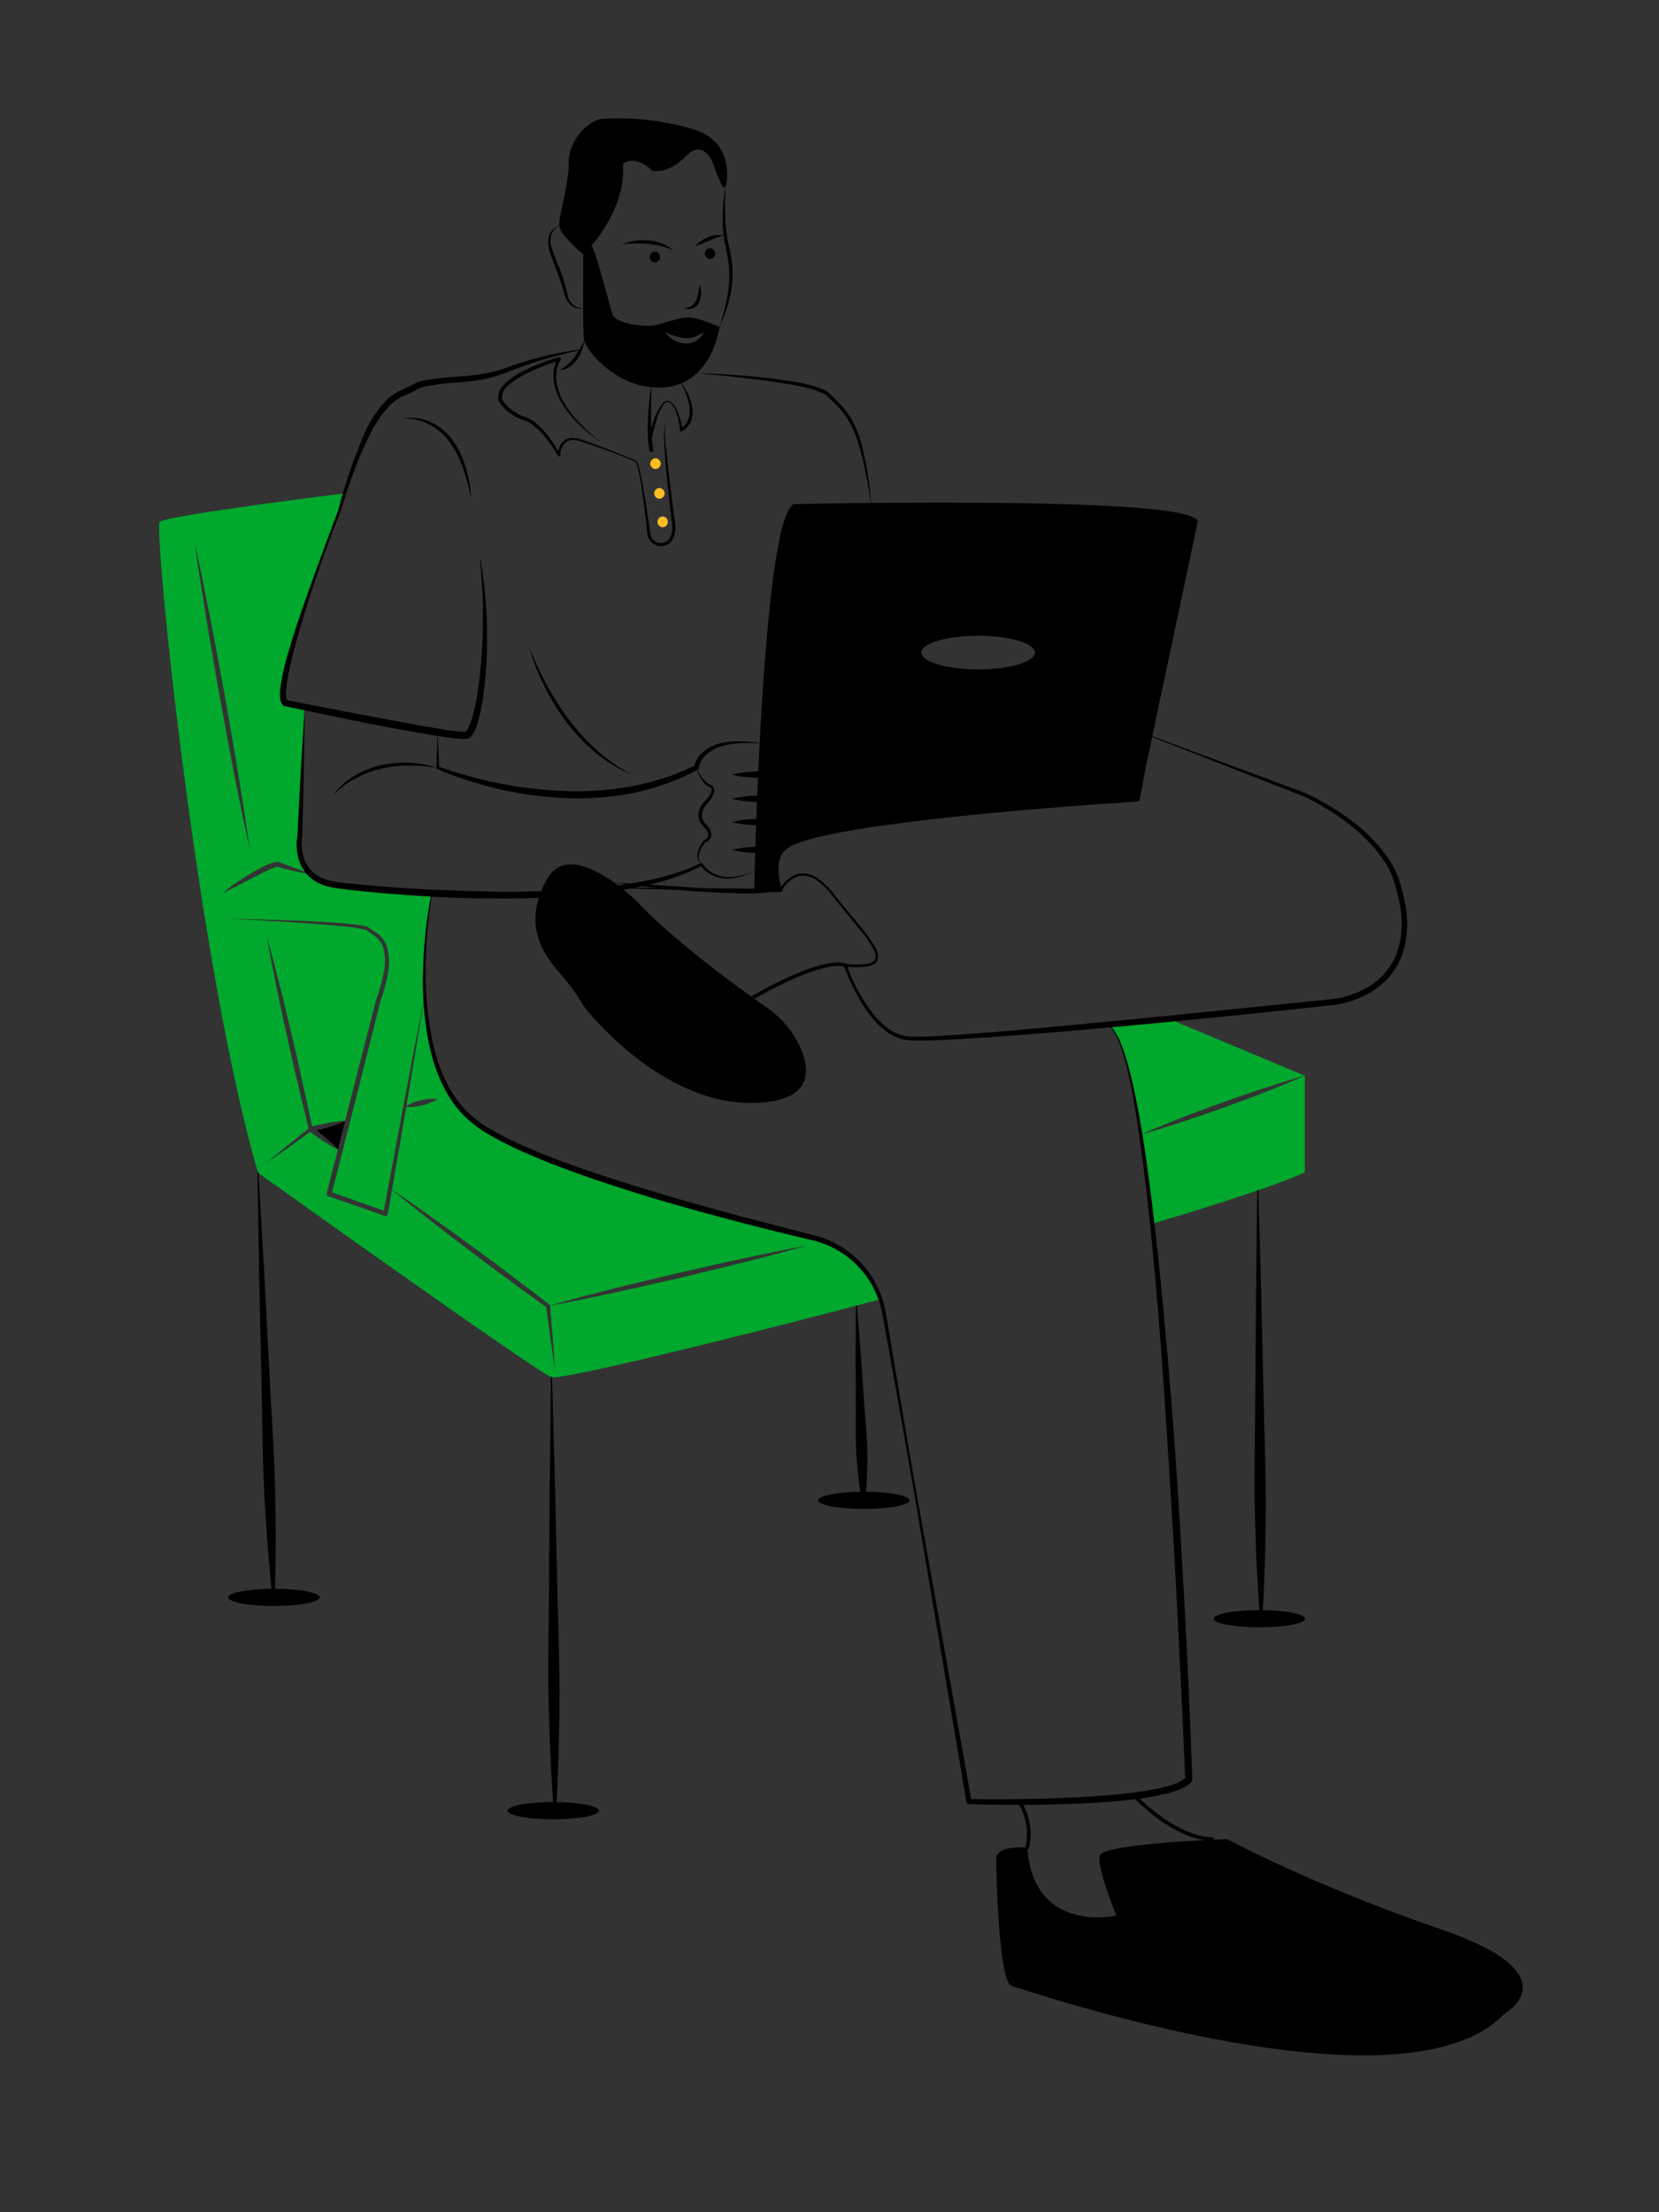 <?xml version="1.0" encoding="UTF-8" standalone="no" ?>
<!DOCTYPE svg PUBLIC "-//W3C//DTD SVG 1.1//EN" "http://www.w3.org/Graphics/SVG/1.1/DTD/svg11.dtd">
<svg xmlns="http://www.w3.org/2000/svg" xmlns:xlink="http://www.w3.org/1999/xlink" version="1.1" width="300" height="400" viewBox="0 0 300 400" xml:space="preserve">
<rect x="0" y="0" width="300" height="400" fill="#333333" stroke="none"/>
<desc>Created with Fabric.js 3.6.6</desc>
<defs>
</defs>
<g transform="matrix(1 0 0 1 218.22 194.66)"  >
<path style="stroke: none; stroke-width: 1; stroke-dasharray: none; stroke-linecap: butt; stroke-dashoffset: 0; stroke-linejoin: miter; stroke-miterlimit: 4; fill: rgb(0,168,45); fill-rule: nonzero; opacity: 1;"  transform=" translate(-396.16, -257.66)" d="M 389.307 247.215 L 413.878 257.501 C 412.605 257.85 411.352 258.246 410.088 258.614 L 406.345 259.822 C 403.846 260.624 401.367 261.502 398.896 262.38 C 396.426 263.276 393.956 264.172 391.514 265.144 C 389.11 266.088 386.696 267.051 384.329 268.098 C 383.009 259.624 381.029 250.575 378.437 248.47 L 389.307 247.215 Z" stroke-linecap="round" />
</g>
<g transform="matrix(1 0 0 1 221.17 207.88)"  >
<path style="stroke: none; stroke-width: 1; stroke-dasharray: none; stroke-linecap: butt; stroke-dashoffset: 0; stroke-linejoin: miter; stroke-miterlimit: 4; fill: rgb(0,168,45); fill-rule: nonzero; opacity: 1;"  transform=" translate(-399.1, -270.88)" d="M 413.879 257.501 V 274.977 C 409.335 277.091 399.152 280.431 386.301 284.262 C 386.301 284.262 385.631 276.468 384.33 268.117 C 386.829 267.419 389.308 266.635 391.76 265.824 C 394.258 265.022 396.738 264.144 399.208 263.267 C 401.679 262.37 404.149 261.474 406.591 260.502 L 410.249 259.049 C 411.456 258.53 412.682 258.048 413.879 257.501 Z" stroke-linecap="round" />
</g>
<g transform="matrix(1 0 0 1 59.81 205.27)"  >
<path style="stroke: none; stroke-width: 1; stroke-dasharray: none; stroke-linecap: butt; stroke-dashoffset: 0; stroke-linejoin: miter; stroke-miterlimit: 4; fill: rgb(0,0,0); fill-rule: nonzero; opacity: 1;"  transform=" translate(-237.74, -268.27)" d="M 237.556 266.739 C 238.489 266.456 239.404 266.144 240.309 265.776 L 239.055 270.759 C 237.835 269.556 236.541 268.43 235.18 267.39 C 235.972 267.192 236.773 266.984 237.556 266.739 Z" stroke-linecap="round" />
</g>
<g transform="matrix(1 0 0 1 94 169.13)"  >
<path style="stroke: none; stroke-width: 1; stroke-dasharray: none; stroke-linecap: butt; stroke-dashoffset: 0; stroke-linejoin: miter; stroke-miterlimit: 4; fill: rgb(0,168,45); fill-rule: nonzero; opacity: 1;"  transform=" translate(-271.93, -232.13)" d="M 321.007 285.819 C 307.892 283.706 272.017 272.023 265.558 267.107 C 260.806 263.483 255.366 257.548 254.658 243.393 C 253.622 249.838 252.556 256.284 251.463 262.729 L 251.425 262.955 C 252.227 262.502 253.091 262.168 253.989 261.964 C 254.999 261.707 256.045 261.624 257.082 261.719 C 256.198 262.269 255.225 262.662 254.206 262.88 C 253.288 263.111 252.341 263.2 251.396 263.144 L 248.822 278.1 C 251.17 279.695 253.499 281.299 255.799 282.951 L 259.42 285.536 L 263.013 288.169 C 265.407 289.924 267.812 291.661 270.169 293.472 C 272.526 295.275 274.911 297.03 277.249 298.87 L 277.259 298.879 C 277.311 298.927 277.347 298.99 277.363 299.059 C 279.173 298.54 281.002 298.058 282.822 297.558 L 288.639 296.067 C 292.524 295.086 296.418 294.18 300.302 293.236 C 304.215 292.359 308.109 291.443 312.022 290.613 C 315.935 289.773 319.848 288.952 323.789 288.235 C 319.942 289.33 316.057 290.33 312.182 291.311 C 308.307 292.302 304.404 293.199 300.519 294.152 C 296.616 295.02 292.722 295.935 288.809 296.775 L 282.935 298.011 C 281.077 298.37 279.229 298.747 277.372 299.087 C 277.372 299.096 277.391 299.106 277.391 299.115 C 277.73 302.918 278.051 306.721 278.277 310.533 C 277.683 306.815 277.183 303.088 276.703 299.351 C 274.317 297.662 271.988 295.907 269.631 294.189 C 267.227 292.453 264.87 290.641 262.503 288.858 L 258.949 286.169 L 255.441 283.432 C 253.206 281.705 251 279.931 248.813 278.138 L 248.058 282.536 C 248.039 282.642 247.979 282.736 247.891 282.798 C 247.803 282.86 247.693 282.884 247.587 282.866 C 247.564 282.864 247.542 282.858 247.521 282.847 L 237.301 279.289 C 237.198 279.25 237.112 279.175 237.06 279.078 C 237.008 278.981 236.993 278.868 237.018 278.761 L 239.017 270.891 C 237.27 269.935 235.594 268.857 234.001 267.664 C 232.747 268.57 231.511 269.485 230.248 270.382 C 228.872 271.335 227.514 272.316 226.118 273.26 C 227.401 272.174 228.702 271.118 230.003 270.051 C 231.21 269.06 232.435 268.098 233.661 267.126 C 233.67 267.056 233.693 266.989 233.727 266.928 C 233.001 264.135 232.36 261.323 231.691 258.511 C 230.983 255.604 230.333 252.679 229.701 249.754 C 229.041 246.828 228.409 243.903 227.825 240.959 C 227.212 238.024 226.646 235.09 226.118 232.136 C 226.929 235.024 227.702 237.921 228.419 240.827 C 229.173 243.724 229.871 246.64 230.55 249.556 C 231.247 252.471 231.926 255.387 232.549 258.312 C 233.161 261.087 233.784 263.861 234.349 266.645 C 235.358 266.409 236.367 266.192 237.385 266.013 C 238.366 265.843 239.347 265.711 240.346 265.626 L 241.449 261.294 L 245.937 243.828 L 245.947 243.799 V 243.79 C 246.51 242.263 246.954 240.695 247.276 239.1 C 247.644 237.548 247.634 235.93 247.248 234.382 C 247.011 233.646 246.581 232.988 246.003 232.476 C 245.7 232.221 245.378 231.987 245.042 231.777 L 244.514 231.428 L 244.24 231.202 C 244.202 231.192 244.174 231.164 244.07 231.126 C 242.488 230.766 240.88 230.529 239.262 230.419 C 232.699 229.824 226.109 229.475 219.528 229.116 C 222.818 229.164 226.118 229.258 229.418 229.381 C 232.718 229.503 236.009 229.635 239.309 229.89 C 240.129 229.956 240.959 230.032 241.779 230.126 C 242.627 230.192 243.467 230.337 244.287 230.56 C 244.424 230.604 244.551 230.671 244.665 230.758 L 244.872 230.928 L 245.381 231.249 C 245.748 231.467 246.098 231.714 246.427 231.985 C 247.103 232.563 247.612 233.313 247.898 234.155 C 248.349 235.812 248.398 237.553 248.04 239.232 C 247.734 240.87 247.293 242.48 246.72 244.045 L 242.326 261.511 L 237.97 278.591 L 247.342 281.913 L 250.934 262.634 C 252.151 256.199 253.392 249.766 254.658 243.337 C 254.449 237.143 254.885 230.945 255.96 224.842 L 238.696 223.03 C 236.957 222.87 235.31 222.175 233.982 221.039 C 232.569 220.832 231.168 220.549 229.786 220.19 C 229.428 220.105 229.07 220.01 228.711 219.897 C 228.532 219.84 228.353 219.784 228.165 219.718 C 228.143 219.708 228.121 219.702 228.098 219.699 H 228.07 C 228.006 219.706 227.943 219.718 227.881 219.737 C 227.216 219.945 226.572 220.217 225.958 220.548 C 224.657 221.18 223.375 221.879 222.074 222.539 C 220.782 223.228 219.462 223.879 218.123 224.502 C 220.422 222.646 222.909 221.036 225.543 219.699 C 226.231 219.35 226.951 219.068 227.693 218.859 C 227.814 218.835 227.937 218.823 228.061 218.821 C 228.209 218.83 228.356 218.862 228.494 218.916 C 228.645 218.991 228.815 219.048 228.975 219.114 L 230.003 219.491 C 231.314 219.954 232.624 220.444 233.925 220.982 C 232.558 219.68 231.577 217.576 232.153 214.141 L 233.029 190.842 L 229.494 190.116 C 229.494 190.116 226.892 190.701 232.03 175.848 L 240.242 152.21 C 240.242 152.21 207.987 156.192 206.818 157.362 C 205.649 158.532 213.597 237.383 224.591 275.053 C 224.591 275.053 274.619 310.854 277.655 312.024 C 279.135 312.581 306.865 305.928 337.159 297.936 C 337.158 297.936 334.113 287.933 321.007 285.819 Z M 215.275 175.065 C 214.512 170.422 213.776 165.779 213.135 161.118 C 214.153 165.713 215.077 170.328 215.982 174.942 C 216.888 179.556 217.718 184.19 218.585 188.814 C 219.377 193.447 220.216 198.08 220.97 202.723 L 222.092 209.687 C 222.432 212.018 222.799 214.339 223.111 216.67 C 222.592 214.377 222.13 212.074 221.63 209.772 L 220.254 202.845 C 219.349 198.231 218.528 193.598 217.661 188.974 C 216.869 184.341 216.03 179.717 215.275 175.065 Z" stroke-linecap="round" />
</g>
<g transform="matrix(1 0 0 1 117.78 57.27)"  >
<path style="stroke: none; stroke-width: 1; stroke-dasharray: none; stroke-linecap: butt; stroke-dashoffset: 0; stroke-linejoin: miter; stroke-miterlimit: 4; fill: rgb(0,0,0); fill-rule: nonzero; opacity: 1;"  transform=" translate(-295.72, -120.27)" d="M 302.442 120.391 C 300.727 120.391 298.539 121.325 296.361 121.797 C 294.183 122.268 289.195 121.325 288.724 119.928 C 288.253 118.522 285.311 106.934 284.83 107.482 C 284.358 108.029 283.425 109.001 283.425 109.001 C 283.425 109.001 283.265 123.118 283.576 124.637 C 283.897 126.166 289.657 133.809 298.228 133.026 C 306.799 132.243 308.053 122.108 308.053 122.108 C 308.053 122.108 304.149 120.391 302.442 120.391 Z M 303.857 124.58 C 303.227 124.968 302.491 125.147 301.754 125.09 C 301.038 125.035 300.344 124.816 299.727 124.448 C 299.127 124.1 298.614 123.619 298.228 123.042 C 299.347 123.622 300.56 123.999 301.811 124.156 C 302.396 124.2 302.984 124.119 303.536 123.92 C 304.134 123.688 304.706 123.394 305.243 123.042 C 304.943 123.681 304.46 124.216 303.857 124.58 Z" stroke-linecap="round" />
</g>
<g transform="matrix(1 0 0 1 116.31 33.7)"  >
<path style="stroke: none; stroke-width: 1; stroke-dasharray: none; stroke-linecap: butt; stroke-dashoffset: 0; stroke-linejoin: miter; stroke-miterlimit: 4; fill: rgb(0,0,0); fill-rule: nonzero; opacity: 1;"  transform=" translate(-294.24, -96.7)" d="M 283.425 109.005 C 283.425 109.005 291.218 101.673 290.594 92.626 C 290.594 92.626 292.62 90.754 295.893 93.874 C 295.893 93.874 298.699 94.654 301.972 91.222 C 305.245 87.791 306.959 92.782 306.959 92.782 C 306.959 92.782 308.674 98.086 309.141 96.682 C 309.609 95.278 310.388 88.571 303.375 86.387 C 297.921 84.761 292.22 84.127 286.542 84.515 C 284.672 84.827 280.775 87.947 280.775 92.314 C 280.775 96.682 278.905 102.141 279.061 103.857 C 279.217 105.573 283.425 109.005 283.425 109.005 Z" stroke-linecap="round" />
</g>
<g transform="matrix(1 0 0 1 117.1 44.33)"  >
<path style="stroke: none; stroke-width: 1; stroke-dasharray: none; stroke-linecap: butt; stroke-dashoffset: 0; stroke-linejoin: miter; stroke-miterlimit: 4; fill: rgb(0,0,0); fill-rule: nonzero; opacity: 1;"  transform=" translate(-295.04, -107.33)" d="M 290.438 107.133 C 291.95 106.555 293.573 106.327 295.185 106.467 C 295.996 106.537 296.794 106.711 297.561 106.986 C 298.323 107.266 299.026 107.687 299.634 108.225 C 298.915 107.913 298.172 107.661 297.412 107.471 C 296.661 107.298 295.898 107.179 295.13 107.115 C 293.568 107.008 292 107.014 290.438 107.133 Z" stroke-linecap="round" />
</g>
<g transform="matrix(1 0 0 1 128.24 43.48)"  >
<path style="stroke: none; stroke-width: 1; stroke-dasharray: none; stroke-linecap: butt; stroke-dashoffset: 0; stroke-linejoin: miter; stroke-miterlimit: 4; fill: rgb(0,0,0); fill-rule: nonzero; opacity: 1;"  transform=" translate(-306.18, -106.48)" d="M 303.686 107.482 C 304.311 106.797 305.08 106.259 305.939 105.909 C 306.79 105.506 307.749 105.388 308.673 105.573 C 307.83 105.842 307.001 106.154 306.19 106.508 C 305.377 106.842 304.577 107.205 303.686 107.482 Z" stroke-linecap="round" />
</g>
<g transform="matrix(1 0 0 1 118.43 46.47)"  >
<path style="stroke: none; stroke-width: 1; stroke-dasharray: none; stroke-linecap: butt; stroke-dashoffset: 0; stroke-linejoin: miter; stroke-miterlimit: 4; fill: rgb(0,0,0); fill-rule: nonzero; opacity: 1;"  transform=" translate(-296.36, -109.47)" d="M 296.361 110.448 C 296.614 110.439 296.853 110.333 297.028 110.151 C 297.204 109.969 297.302 109.726 297.302 109.473 C 297.302 109.22 297.204 108.977 297.028 108.795 C 296.853 108.613 296.614 108.507 296.361 108.498 C 296.108 108.507 295.869 108.613 295.694 108.795 C 295.518 108.977 295.42 109.22 295.42 109.473 C 295.42 109.726 295.518 109.969 295.694 110.151 C 295.869 110.333 296.108 110.439 296.361 110.448 Z" stroke-linecap="round" />
</g>
<g transform="matrix(1 0 0 1 128.4 45.85)"  >
<path style="stroke: none; stroke-width: 1; stroke-dasharray: none; stroke-linecap: butt; stroke-dashoffset: 0; stroke-linejoin: miter; stroke-miterlimit: 4; fill: rgb(0,0,0); fill-rule: nonzero; opacity: 1;"  transform=" translate(-306.34, -108.85)" d="M 306.336 109.824 C 306.588 109.815 306.827 109.709 307.003 109.527 C 307.179 109.345 307.277 109.102 307.277 108.849 C 307.277 108.596 307.179 108.353 307.003 108.171 C 306.827 107.989 306.588 107.883 306.336 107.874 C 306.083 107.883 305.844 107.989 305.668 108.171 C 305.493 108.353 305.395 108.596 305.395 108.849 C 305.395 109.102 305.493 109.345 305.668 109.527 C 305.844 109.709 306.083 109.815 306.336 109.824 Z" stroke-linecap="round" />
</g>
<g transform="matrix(1 0 0 1 102.39 48.32)"  >
<path style="stroke: none; stroke-width: 1; stroke-dasharray: none; stroke-linecap: butt; stroke-dashoffset: 0; stroke-linejoin: miter; stroke-miterlimit: 4; fill: rgb(0,0,0); fill-rule: nonzero; opacity: 1;"  transform=" translate(-280.33, -111.32)" d="M 279.06 103.857 C 278.72 103.999 278.415 104.216 278.169 104.491 C 277.923 104.766 277.742 105.093 277.64 105.448 C 277.443 106.149 277.445 106.891 277.644 107.591 C 278.097 109.023 278.632 110.429 279.246 111.8 C 279.794 113.234 280.226 114.709 280.539 116.212 C 280.665 116.918 281.014 117.564 281.534 118.057 C 281.812 118.299 282.138 118.48 282.491 118.586 C 282.843 118.693 283.215 118.723 283.58 118.676 C 283.202 118.787 282.804 118.811 282.415 118.746 C 282.026 118.682 281.656 118.531 281.333 118.305 C 280.698 117.797 280.246 117.094 280.048 116.304 C 279.667 114.851 279.196 113.423 278.638 112.028 C 278.379 111.32 278.114 110.612 277.831 109.911 C 277.519 109.197 277.293 108.45 277.155 107.684 C 276.998 106.9 277.063 106.087 277.343 105.338 C 277.492 104.973 277.726 104.649 278.024 104.391 C 278.323 104.134 278.678 103.951 279.06 103.857 Z" stroke-linecap="round" />
</g>
<g transform="matrix(1 0 0 1 125.3 53.67)"  >
<path style="stroke: none; stroke-width: 1; stroke-dasharray: none; stroke-linecap: butt; stroke-dashoffset: 0; stroke-linejoin: miter; stroke-miterlimit: 4; fill: rgb(0,0,0); fill-rule: nonzero; opacity: 1;"  transform=" translate(-303.24, -116.67)" d="M 304.465 114.464 C 304.837 115.451 304.825 116.542 304.433 117.521 C 304.216 118.045 303.814 118.47 303.304 118.715 C 302.802 118.916 302.243 118.921 301.737 118.729 C 302.206 118.669 302.657 118.512 303.062 118.269 C 303.409 118.01 303.677 117.66 303.839 117.258 C 304.164 116.357 304.374 115.418 304.465 114.464 Z" stroke-linecap="round" />
</g>
<g transform="matrix(1 0 0 1 131.3 46.4)"  >
<path style="stroke: none; stroke-width: 1; stroke-dasharray: none; stroke-linecap: butt; stroke-dashoffset: 0; stroke-linejoin: miter; stroke-miterlimit: 4; fill: rgb(0,0,0); fill-rule: nonzero; opacity: 1;"  transform=" translate(-309.24, -109.4)" d="M 309.141 96.682 C 309.009 98.824 309.004 100.972 309.128 103.114 C 309.193 104.177 309.315 105.235 309.494 106.284 C 309.684 107.313 309.983 108.368 310.164 109.443 C 310.53 111.602 310.506 113.81 310.094 115.961 C 309.646 118.08 308.96 120.142 308.05 122.108 C 308.721 120.072 309.239 117.989 309.602 115.876 C 309.929 113.778 309.902 111.64 309.524 109.55 C 309.368 108.499 309.095 107.474 308.913 106.384 C 308.736 105.31 308.642 104.224 308.631 103.136 C 308.59 100.973 308.761 98.811 309.141 96.682 Z" stroke-linecap="round" />
</g>
<g transform="matrix(1 0 0 1 103.38 64.27)"  >
<path style="stroke: none; stroke-width: 1; stroke-dasharray: none; stroke-linecap: butt; stroke-dashoffset: 0; stroke-linejoin: miter; stroke-miterlimit: 4; fill: rgb(0,0,0); fill-rule: nonzero; opacity: 1;"  transform=" translate(-281.32, -127.27)" d="M 283.581 124.638 C 283.452 125.886 282.987 127.076 282.236 128.081 C 281.853 128.591 281.384 129.03 280.85 129.378 C 280.309 129.713 279.688 129.896 279.052 129.907 C 279.592 129.662 280.096 129.347 280.552 128.968 C 280.982 128.581 281.372 128.153 281.718 127.69 C 282.07 127.219 282.394 126.728 282.689 126.219 C 282.985 125.704 283.29 125.184 283.581 124.638 Z" stroke-linecap="round" />
</g>
<g transform="matrix(1 0 0 1 77.85 98.4)"  >
<path style="stroke: none; stroke-width: 1; stroke-dasharray: none; stroke-linecap: butt; stroke-dashoffset: 0; stroke-linejoin: miter; stroke-miterlimit: 4; fill: rgb(0,0,0); fill-rule: nonzero; opacity: 1;"  transform=" translate(-255.78, -161.4)" d="M 282.969 126.305 C 278.233 127.268 273.598 128.676 269.126 130.512 C 266.808 131.354 264.384 131.87 261.924 132.044 C 259.534 132.184 257.153 132.457 254.793 132.864 C 254.261 132.98 253.75 133.179 253.279 133.454 C 252.738 133.789 252.168 134.075 251.575 134.307 C 250.497 134.707 249.504 135.307 248.648 136.075 C 247.013 137.778 245.669 139.737 244.67 141.876 C 244.104 142.931 243.651 144.049 243.154 145.145 C 242.704 146.262 242.251 147.381 241.829 148.512 C 241.431 149.652 241.009 150.785 240.629 151.934 L 239.547 155.398 L 239.545 155.407 L 239.54 155.42 C 237.286 161.064 235.238 166.787 233.395 172.589 C 232.482 175.487 231.62 178.402 230.884 181.339 C 230.52 182.808 230.178 184.282 229.921 185.758 C 229.791 186.487 229.701 187.222 229.653 187.96 C 229.632 188.31 229.637 188.661 229.67 189.01 C 229.677 189.255 229.75 189.492 229.882 189.698 L 229.614 189.561 C 234.969 190.615 240.329 191.665 245.695 192.657 L 253.738 194.158 L 257.763 194.839 C 259.07 195.066 260.387 195.227 261.71 195.322 L 262.101 195.327 C 262.102 195.305 262.091 195.329 262.115 195.314 C 262.141 195.287 262.171 195.263 262.204 195.244 C 262.383 195.036 262.532 194.805 262.647 194.556 C 262.921 193.971 263.148 193.364 263.325 192.743 C 263.687 191.449 263.976 190.136 264.192 188.81 C 264.646 186.142 264.888 183.431 265.076 180.719 C 265.247 178.004 265.302 175.283 265.242 172.555 C 265.203 169.83 265.041 167.103 264.736 164.389 C 264.734 164.372 264.739 164.355 264.749 164.342 C 264.76 164.329 264.775 164.32 264.791 164.318 C 264.808 164.316 264.825 164.32 264.838 164.329 C 264.852 164.339 264.861 164.354 264.864 164.37 C 265.321 167.069 265.636 169.794 265.829 172.53 C 265.996 175.267 266.046 178.01 265.978 180.759 C 265.91 183.512 265.685 186.258 265.302 188.984 C 265.111 190.361 264.842 191.727 264.499 193.074 C 264.318 193.771 264.079 194.453 263.787 195.111 C 263.621 195.486 263.401 195.835 263.132 196.144 C 263.036 196.233 262.931 196.319 262.826 196.401 C 262.685 196.486 262.534 196.552 262.376 196.598 C 262.155 196.62 261.956 196.619 261.745 196.626 C 260.343 196.543 258.946 196.384 257.562 196.148 L 253.506 195.483 C 250.811 195.006 248.119 194.528 245.438 193.999 C 240.077 192.928 234.725 191.819 229.383 190.673 L 229.338 190.663 C 229.253 190.645 229.174 190.6 229.115 190.535 C 228.771 190.143 228.577 189.642 228.566 189.121 C 228.537 188.711 228.539 188.3 228.573 187.891 C 228.641 187.113 228.753 186.339 228.909 185.573 C 229.205 184.057 229.589 182.574 230.014 181.105 C 230.862 178.168 231.83 175.278 232.827 172.4 C 233.841 169.528 234.862 166.661 235.913 163.804 L 239.095 155.245 L 239.088 155.266 C 240.302 150.548 241.879 145.93 243.806 141.455 C 244.773 139.154 246.158 137.051 247.889 135.253 C 248.831 134.387 249.927 133.704 251.118 133.238 C 251.652 133.023 252.169 132.769 252.665 132.478 C 253.244 132.144 253.872 131.905 254.526 131.769 C 256.944 131.381 259.382 131.132 261.829 131.026 C 263.025 130.92 264.217 130.793 265.388 130.578 C 266.56 130.397 267.714 130.111 268.835 129.723 C 273.388 128.001 278.124 126.811 282.949 126.176 C 282.966 126.174 282.983 126.178 282.997 126.189 C 283.011 126.199 283.02 126.215 283.022 126.232 C 283.024 126.248 283.02 126.265 283.01 126.278 C 283 126.292 282.986 126.301 282.969 126.305 Z" stroke-linecap="round" />
</g>
<g transform="matrix(1 0 0 1 106.11 81.67)"  >
<path style="stroke: none; stroke-width: 1; stroke-dasharray: none; stroke-linecap: butt; stroke-dashoffset: 0; stroke-linejoin: miter; stroke-miterlimit: 4; fill: rgb(0,0,0); fill-rule: nonzero; opacity: 1;"  transform=" translate(-284.05, -144.67)" d="M 298.26 139.828 C 298.153 140.395 298.126 140.975 298.179 141.55 C 298.214 142.132 298.252 142.713 298.307 143.294 L 298.663 146.776 C 298.919 149.096 299.223 151.411 299.507 153.729 L 299.957 157.202 C 300.242 158.423 300.055 159.707 299.435 160.797 C 299.231 161.056 298.978 161.272 298.69 161.433 C 298.402 161.594 298.086 161.696 297.759 161.734 C 297.431 161.772 297.099 161.746 296.783 161.655 C 296.466 161.565 296.17 161.413 295.911 161.208 C 295.653 161.005 295.438 160.752 295.281 160.463 C 295.124 160.174 295.028 159.856 294.999 159.529 L 294.811 157.789 C 294.55 155.469 294.272 153.151 293.919 150.845 C 293.75 149.693 293.521 148.552 293.231 147.424 C 293.16 147.15 293.063 146.883 292.94 146.627 C 292.915 146.571 292.878 146.52 292.831 146.48 C 292.784 146.44 292.728 146.412 292.668 146.397 L 292.268 146.224 C 291.733 145.993 291.191 145.775 290.647 145.565 C 288.474 144.717 286.285 143.907 284.076 143.164 C 282.981 142.817 281.843 142.322 280.79 142.669 C 280.301 142.904 279.895 143.282 279.625 143.754 C 279.356 144.226 279.236 144.768 279.281 145.309 C 279.28 145.37 279.255 145.429 279.211 145.471 C 279.167 145.514 279.108 145.538 279.047 145.537 C 279.006 145.536 278.967 145.524 278.933 145.504 C 278.898 145.483 278.87 145.454 278.849 145.42 C 278.237 144.355 277.549 143.335 276.79 142.37 C 276.055 141.401 275.196 140.534 274.234 139.792 C 273.764 139.437 273.238 139.163 272.679 138.98 C 272.064 138.786 271.474 138.524 270.917 138.199 C 269.783 137.55 268.825 136.633 268.125 135.529 C 268.116 135.514 268.108 135.497 268.103 135.48 L 268.097 135.46 C 267.922 134.811 268.007 134.118 268.333 133.53 C 268.634 132.988 269.028 132.502 269.498 132.097 C 270.4 131.325 271.393 130.668 272.456 130.14 C 274.54 129.083 276.721 128.231 278.97 127.596 C 279.027 127.58 279.088 127.581 279.144 127.599 C 279.201 127.618 279.25 127.654 279.286 127.701 C 279.322 127.749 279.343 127.806 279.346 127.865 C 279.348 127.925 279.333 127.983 279.302 128.034 L 279.293 128.048 C 278.933 128.656 278.7 129.33 278.608 130.031 C 278.555 130.388 278.526 130.747 278.521 131.108 C 278.552 131.468 278.55 131.833 278.614 132.191 C 278.856 133.644 279.4 135.03 280.209 136.261 C 280.605 136.887 281.033 137.492 281.492 138.073 C 281.994 138.621 282.465 139.199 282.988 139.728 C 283.529 140.239 284.043 140.783 284.608 141.271 L 286.328 142.711 C 286.331 142.713 286.334 142.717 286.336 142.72 C 286.339 142.724 286.34 142.728 286.341 142.732 C 286.341 142.736 286.341 142.741 286.34 142.745 C 286.339 142.749 286.337 142.753 286.335 142.756 C 286.329 142.763 286.322 142.767 286.313 142.769 C 286.305 142.77 286.296 142.768 286.289 142.763 L 284.503 141.395 C 283.914 140.93 283.374 140.406 282.806 139.913 C 282.249 139.407 281.763 138.827 281.241 138.284 C 280.758 137.702 280.307 137.094 279.888 136.464 C 279.018 135.203 278.421 133.773 278.135 132.267 C 278.059 131.89 278.051 131.501 278.011 131.117 C 278.006 130.729 278.028 130.34 278.076 129.955 C 278.162 129.164 278.412 128.4 278.81 127.711 L 279.133 128.163 C 276.943 128.84 274.813 129.7 272.765 130.732 C 271.755 131.237 270.811 131.865 269.955 132.601 C 269.529 132.894 269.192 133.297 268.979 133.768 C 268.767 134.24 268.688 134.76 268.75 135.273 L 268.722 135.204 C 269.356 136.208 270.22 137.045 271.243 137.646 C 271.756 137.953 272.302 138.202 272.869 138.388 C 273.489 138.597 274.071 138.907 274.591 139.305 C 275.592 140.086 276.477 141.006 277.219 142.038 C 277.973 143.042 278.653 144.099 279.254 145.201 L 278.822 145.312 C 278.838 144.691 278.992 144.08 279.273 143.526 C 279.412 143.239 279.607 142.983 279.848 142.773 C 280.088 142.563 280.368 142.405 280.671 142.306 C 281.932 141.942 283.101 142.514 284.18 142.863 C 286.384 143.642 288.562 144.488 290.725 145.37 L 292.347 146.035 L 292.752 146.205 C 292.832 146.23 292.907 146.27 292.971 146.325 C 293.036 146.379 293.089 146.446 293.127 146.521 C 293.262 146.79 293.369 147.072 293.448 147.362 C 293.772 148.496 293.974 149.649 294.191 150.799 C 294.614 153.1 294.96 155.413 295.286 157.729 L 295.524 159.466 C 295.549 159.722 295.626 159.97 295.751 160.195 C 295.876 160.42 296.045 160.617 296.248 160.774 C 296.652 161.091 297.165 161.235 297.674 161.175 C 298.184 161.115 298.649 160.855 298.967 160.453 C 299.25 159.997 299.422 159.482 299.471 158.949 C 299.529 158.39 299.509 157.825 299.411 157.272 L 298.999 153.79 C 298.724 151.469 298.505 149.141 298.308 146.811 C 298.208 145.646 298.126 144.479 298.08 143.309 C 298.052 142.725 298.041 142.139 298.033 141.554 C 298.005 140.963 298.062 140.371 298.203 139.797 C 298.205 139.789 298.211 139.782 298.218 139.778 C 298.226 139.775 298.234 139.774 298.242 139.776 C 298.25 139.779 298.257 139.784 298.261 139.792 C 298.265 139.799 298.266 139.808 298.263 139.816 L 298.26 139.828 Z" stroke-linecap="round" />
</g>
<g transform="matrix(1 0 0 1 121.18 75.52)"  >
<path style="stroke: none; stroke-width: 1; stroke-dasharray: none; stroke-linecap: butt; stroke-dashoffset: 0; stroke-linejoin: miter; stroke-miterlimit: 4; fill: rgb(0,0,0); fill-rule: nonzero; opacity: 1;"  transform=" translate(-299.11, -138.52)" d="M 301.181 132.299 C 301.638 132.946 302.041 133.629 302.386 134.342 C 302.559 134.7 302.684 135.082 302.835 135.454 C 302.959 135.84 303.05 136.235 303.108 136.636 C 303.252 137.457 303.185 138.302 302.911 139.09 C 302.605 139.897 302.022 140.569 301.266 140.986 C 301.237 141.002 301.204 141.011 301.171 141.015 C 301.138 141.018 301.104 141.015 301.072 141.005 C 301.04 140.996 301.011 140.98 300.985 140.959 C 300.959 140.937 300.937 140.911 300.921 140.882 C 300.906 140.853 300.896 140.822 300.893 140.79 L 300.892 140.781 C 300.787 139.649 300.546 138.533 300.174 137.459 C 299.988 136.928 299.695 136.441 299.312 136.03 C 299.125 135.843 298.885 135.72 298.625 135.677 C 298.497 135.693 298.374 135.734 298.263 135.798 C 298.152 135.863 298.054 135.949 297.977 136.051 C 297.331 136.983 296.864 138.027 296.599 139.129 C 296.271 140.222 295.995 141.339 295.755 142.449 L 295.76 142.343 L 296.054 144.369 C 296.066 144.456 296.045 144.545 295.993 144.616 C 295.942 144.688 295.865 144.736 295.778 144.752 C 295.691 144.767 295.602 144.749 295.529 144.7 C 295.456 144.651 295.405 144.575 295.387 144.489 L 295.385 144.481 C 295.206 143.528 295.102 142.562 295.075 141.592 C 295.024 140.63 295.047 139.671 295.091 138.714 C 295.173 136.804 295.371 134.9 295.685 133.014 C 295.687 133.006 295.691 132.998 295.698 132.993 C 295.705 132.988 295.714 132.986 295.723 132.987 C 295.73 132.989 295.737 132.993 295.742 132.999 C 295.747 133.005 295.75 133.013 295.75 133.021 C 295.687 134.927 295.656 136.828 295.657 138.725 C 295.632 140.606 295.763 142.486 296.05 144.345 L 295.381 144.457 L 295.146 142.424 L 295.144 142.413 C 295.141 142.381 295.143 142.348 295.15 142.317 C 295.42 141.186 295.757 140.072 296.159 138.981 C 296.528 137.864 297.085 136.819 297.805 135.891 C 297.906 135.767 298.031 135.665 298.173 135.592 C 298.315 135.518 298.47 135.474 298.629 135.463 C 298.939 135.513 299.226 135.661 299.447 135.885 C 299.866 136.305 300.193 136.807 300.409 137.36 C 300.874 138.435 301.212 139.561 301.414 140.714 L 301.04 140.51 C 301.648 140.125 302.116 139.555 302.374 138.882 C 302.638 138.186 302.719 137.434 302.61 136.698 C 302.591 136.322 302.473 135.953 302.417 135.575 C 302.299 135.211 302.208 134.835 302.067 134.475 C 301.912 134.12 301.792 133.749 301.627 133.395 L 301.125 132.333 C 301.123 132.329 301.122 132.325 301.121 132.321 C 301.121 132.316 301.121 132.312 301.123 132.308 C 301.124 132.304 301.126 132.3 301.129 132.297 C 301.131 132.293 301.135 132.291 301.139 132.289 C 301.146 132.285 301.154 132.284 301.161 132.286 C 301.169 132.288 301.176 132.293 301.181 132.299 Z" stroke-linecap="round" />
</g>
<g transform="matrix(1 0 0 1 118.54 83.83)"  >
<path style="stroke: none; stroke-width: 1; stroke-dasharray: none; stroke-linecap: butt; stroke-dashoffset: 0; stroke-linejoin: miter; stroke-miterlimit: 4; fill: rgb(255,189,36); fill-rule: nonzero; opacity: 1;"  transform=" translate(-296.48, -146.83)" d="M 296.477 147.806 C 296.73 147.798 296.969 147.691 297.144 147.509 C 297.32 147.327 297.418 147.084 297.418 146.831 C 297.418 146.578 297.32 146.335 297.144 146.154 C 296.969 145.972 296.73 145.865 296.477 145.856 C 296.225 145.865 295.985 145.972 295.81 146.154 C 295.634 146.335 295.536 146.578 295.536 146.831 C 295.536 147.084 295.634 147.327 295.81 147.509 C 295.985 147.691 296.225 147.798 296.477 147.806 Z" stroke-linecap="round" />
</g>
<g transform="matrix(1 0 0 1 119.24 89.21)"  >
<path style="stroke: none; stroke-width: 1; stroke-dasharray: none; stroke-linecap: butt; stroke-dashoffset: 0; stroke-linejoin: miter; stroke-miterlimit: 4; fill: rgb(255,189,36); fill-rule: nonzero; opacity: 1;"  transform=" translate(-297.18, -152.21)" d="M 297.179 153.188 C 297.432 153.179 297.671 153.072 297.847 152.89 C 298.022 152.709 298.12 152.466 298.12 152.213 C 298.12 151.96 298.022 151.717 297.847 151.535 C 297.671 151.353 297.432 151.247 297.179 151.238 C 296.927 151.247 296.687 151.353 296.512 151.535 C 296.336 151.717 296.238 151.96 296.238 152.213 C 296.238 152.466 296.336 152.709 296.512 152.89 C 296.687 153.072 296.927 153.179 297.179 153.188 Z" stroke-linecap="round" />
</g>
<g transform="matrix(1 0 0 1 119.83 94.36)"  >
<path style="stroke: none; stroke-width: 1; stroke-dasharray: none; stroke-linecap: butt; stroke-dashoffset: 0; stroke-linejoin: miter; stroke-miterlimit: 4; fill: rgb(255,189,36); fill-rule: nonzero; opacity: 1;"  transform=" translate(-297.76, -157.36)" d="M 297.763 158.335 C 298.016 158.326 298.255 158.22 298.431 158.038 C 298.606 157.856 298.704 157.613 298.704 157.36 C 298.704 157.107 298.606 156.864 298.431 156.682 C 298.255 156.501 298.016 156.394 297.763 156.385 C 297.511 156.394 297.272 156.501 297.096 156.682 C 296.92 156.864 296.822 157.107 296.822 157.36 C 296.822 157.613 296.92 157.856 297.096 158.038 C 297.272 158.22 297.511 158.326 297.763 158.335 Z" stroke-linecap="round" />
</g>
<g transform="matrix(1 0 0 1 141.81 79.63)"  >
<path style="stroke: none; stroke-width: 1; stroke-dasharray: none; stroke-linecap: butt; stroke-dashoffset: 0; stroke-linejoin: miter; stroke-miterlimit: 4; fill: rgb(0,0,0); fill-rule: nonzero; opacity: 1;"  transform=" translate(-319.75, -142.63)" d="M 303.976 130.47 C 307.87 130.567 311.759 130.826 315.637 131.225 C 317.578 131.413 319.511 131.685 321.439 132.014 C 323.4 132.287 325.318 132.81 327.147 133.569 C 327.387 133.688 327.611 133.835 327.816 134.007 C 328.005 134.178 328.184 134.36 328.352 134.552 C 328.674 134.9 329.024 135.233 329.372 135.577 C 330.093 136.261 330.743 137.015 331.313 137.828 C 332.403 139.483 333.212 141.306 333.709 143.225 C 334.687 147.011 335.294 150.883 335.52 154.787 C 335.048 150.928 334.283 147.111 333.23 143.369 C 332.699 141.523 331.888 139.769 330.828 138.167 C 330.272 137.39 329.639 136.672 328.939 136.022 C 328.591 135.685 328.232 135.351 327.89 134.988 C 327.606 134.635 327.25 134.347 326.846 134.144 C 325.081 133.399 323.229 132.879 321.334 132.595 C 319.429 132.241 317.504 131.984 315.579 131.719 C 311.725 131.218 307.852 130.835 303.976 130.47 Z" stroke-linecap="round" />
</g>
<g transform="matrix(1 0 0 1 78.92 82.84)"  >
<path style="stroke: none; stroke-width: 1; stroke-dasharray: none; stroke-linecap: butt; stroke-dashoffset: 0; stroke-linejoin: miter; stroke-miterlimit: 4; fill: rgb(0,0,0); fill-rule: nonzero; opacity: 1;"  transform=" translate(-256.85, -145.84)" d="M 250.539 138.716 C 252.334 138.335 254.204 138.552 255.864 139.332 C 257.529 140.132 258.952 141.361 259.985 142.893 C 260.501 143.647 260.951 144.444 261.329 145.276 C 261.687 146.109 262 146.961 262.267 147.828 C 262.462 148.712 262.704 149.583 262.858 150.47 C 262.96 151.366 263.083 152.257 263.163 153.149 C 262.937 152.277 262.753 151.403 262.547 150.536 C 262.331 149.672 262.039 148.829 261.791 147.979 C 261.459 147.159 261.165 146.323 260.793 145.526 C 260.412 144.736 259.964 143.98 259.454 143.267 C 258.498 141.802 257.188 140.603 255.646 139.779 C 254.076 138.954 252.307 138.585 250.539 138.716 Z" stroke-linecap="round" />
</g>
<g transform="matrix(1 0 0 1 104.94 128.44)"  >
<path style="stroke: none; stroke-width: 1; stroke-dasharray: none; stroke-linecap: butt; stroke-dashoffset: 0; stroke-linejoin: miter; stroke-miterlimit: 4; fill: rgb(0,0,0); fill-rule: nonzero; opacity: 1;"  transform=" translate(-282.88, -191.44)" d="M 273.605 179.822 C 274.053 181.015 274.525 182.195 275.073 183.341 C 275.592 184.499 276.162 185.633 276.765 186.747 C 277.96 188.977 279.325 191.111 280.848 193.13 C 282.35 195.161 284.058 197.03 285.945 198.709 L 287.386 199.939 C 287.88 200.333 288.413 200.674 288.924 201.048 L 289.693 201.608 C 289.959 201.778 290.238 201.929 290.51 202.092 L 292.152 203.064 C 289.796 202.059 287.596 200.72 285.621 199.089 C 283.652 197.44 281.877 195.572 280.331 193.521 C 278.806 191.461 277.465 189.27 276.323 186.975 C 275.18 184.688 274.269 182.292 273.605 179.822 Z" stroke-linecap="round" />
</g>
<g transform="matrix(1 0 0 1 95.15 145.15)"  >
<path style="stroke: none; stroke-width: 1; stroke-dasharray: none; stroke-linecap: butt; stroke-dashoffset: 0; stroke-linejoin: miter; stroke-miterlimit: 4; fill: rgb(0,0,0); fill-rule: nonzero; opacity: 1;"  transform=" translate(-273.08, -208.15)" d="M 233.031 190.842 C 233.002 194.729 232.917 198.615 232.853 202.5 C 232.801 206.387 232.669 210.27 232.581 214.155 L 232.578 214.188 L 232.573 214.224 C 232.335 215.776 232.534 217.364 233.145 218.811 C 233.793 220.209 234.958 221.301 236.393 221.859 C 236.762 221.978 237.123 222.117 237.496 222.226 L 238.653 222.45 C 239.454 222.568 240.281 222.655 241.098 222.744 C 242.737 222.918 244.379 223.074 246.025 223.21 C 252.605 223.763 259.206 224.047 265.804 224.195 C 272.399 224.347 278.997 224.129 285.567 223.541 C 292.096 222.91 298.728 221.909 304.659 219.066 C 304.717 219.038 304.783 219.033 304.845 219.051 C 304.907 219.069 304.96 219.109 304.994 219.163 C 305.461 219.892 306.109 220.488 306.874 220.893 C 307.654 221.305 308.517 221.539 309.398 221.579 C 310.292 221.613 311.186 221.518 312.054 221.299 C 312.484 221.172 312.915 221.04 313.343 220.898 L 314.596 220.378 L 313.371 220.968 C 312.95 221.134 312.523 221.291 312.094 221.443 C 311.218 221.717 310.306 221.856 309.388 221.854 C 308.446 221.867 307.515 221.651 306.674 221.225 C 305.833 220.799 305.108 220.177 304.56 219.41 L 304.894 219.507 C 301.93 221.052 298.775 222.2 295.511 222.921 C 292.268 223.666 288.984 224.225 285.677 224.594 C 279.069 225.269 272.428 225.553 265.786 225.445 C 259.15 225.402 252.526 224.981 245.921 224.391 C 244.27 224.241 242.619 224.071 240.971 223.881 C 240.144 223.784 239.325 223.691 238.491 223.562 L 237.213 223.303 C 236.794 223.178 236.381 223.019 235.967 222.876 C 234.293 222.188 232.954 220.873 232.237 219.211 C 231.585 217.574 231.406 215.787 231.723 214.054 L 231.714 214.122 C 231.92 210.242 232.083 206.36 232.325 202.48 C 232.556 198.601 232.764 194.721 233.031 190.842 Z" stroke-linecap="round" />
</g>
<g transform="matrix(1 0 0 1 108.41 138.38)"  >
<path style="stroke: none; stroke-width: 1; stroke-dasharray: none; stroke-linecap: butt; stroke-dashoffset: 0; stroke-linejoin: miter; stroke-miterlimit: 4; fill: rgb(0,0,0); fill-rule: nonzero; opacity: 1;"  transform=" translate(-286.34, -201.38)" d="M 257.087 195.406 C 257.195 197.543 257.256 199.68 257.33 201.816 L 257.184 201.593 C 264.695 204.288 272.58 205.794 280.555 206.056 C 284.519 206.176 288.485 205.865 292.382 205.128 L 295.284 204.5 C 296.243 204.257 297.172 203.912 298.119 203.623 L 299.537 203.18 C 299.999 203.004 300.448 202.794 300.905 202.603 L 303.64 201.431 L 303.408 201.782 C 303.516 201.133 303.77 200.517 304.152 199.982 C 304.507 199.463 304.95 199.011 305.46 198.644 C 306.456 197.937 307.601 197.469 308.807 197.275 C 309.393 197.173 309.984 197.101 310.577 197.06 C 311.169 197.06 311.76 197.009 312.348 197.052 C 312.935 197.101 313.524 197.101 314.104 197.19 L 315.843 197.449 L 314.092 197.35 C 313.51 197.321 312.927 197.348 312.347 197.344 C 311.766 197.34 311.19 197.431 310.615 197.469 C 310.046 197.548 309.481 197.656 308.924 197.793 C 307.829 198.054 306.8 198.538 305.901 199.217 C 305.047 199.858 304.466 200.799 304.275 201.85 L 304.271 201.879 C 304.262 201.948 304.236 202.012 304.196 202.068 C 304.156 202.125 304.104 202.17 304.043 202.202 C 300.45 204.112 296.606 205.506 292.625 206.343 C 288.642 207.149 284.578 207.48 280.518 207.327 C 276.471 207.179 272.448 206.655 268.498 205.762 C 266.531 205.302 264.58 204.781 262.659 204.164 C 260.727 203.575 258.834 202.865 256.991 202.039 L 256.979 202.034 C 256.938 202.015 256.903 201.985 256.879 201.946 C 256.854 201.907 256.842 201.862 256.844 201.816 C 256.918 199.68 256.979 197.543 257.087 195.406 Z" stroke-linecap="round" />
</g>
<g transform="matrix(1 0 0 1 69.72 140.81)"  >
<path style="stroke: none; stroke-width: 1; stroke-dasharray: none; stroke-linecap: butt; stroke-dashoffset: 0; stroke-linejoin: miter; stroke-miterlimit: 4; fill: rgb(0,0,0); fill-rule: nonzero; opacity: 1;"  transform=" translate(-247.66, -203.81)" d="M 238.227 206.738 C 239.244 205.335 240.542 204.158 242.039 203.283 C 243.536 202.396 245.157 201.737 246.848 201.327 C 247.699 201.154 248.559 201.034 249.424 200.967 C 250.286 200.883 251.153 200.869 252.017 200.925 C 252.881 200.944 253.732 201.119 254.585 201.211 C 255.427 201.392 256.262 201.597 257.087 201.816 C 256.23 201.741 255.39 201.599 254.544 201.527 C 253.694 201.5 252.851 201.383 252.004 201.425 C 250.319 201.417 248.638 201.596 246.992 201.96 C 245.353 202.333 243.77 202.924 242.286 203.715 C 240.78 204.5 239.41 205.521 238.227 206.738 Z" stroke-linecap="round" />
</g>
<g transform="matrix(1 0 0 1 127.55 147.55)"  >
<path style="stroke: none; stroke-width: 1; stroke-dasharray: none; stroke-linecap: butt; stroke-dashoffset: 0; stroke-linejoin: miter; stroke-miterlimit: 4; fill: rgb(0,0,0); fill-rule: nonzero; opacity: 1;"  transform=" translate(-305.48, -210.55)" d="M 303.842 201.816 C 304.101 202.382 304.407 202.925 304.758 203.438 C 305.089 203.941 305.515 204.375 306.012 204.714 C 306.135 204.788 306.264 204.85 306.397 204.902 C 306.578 204.97 306.742 205.077 306.877 205.217 C 306.997 205.373 307.076 205.556 307.107 205.751 C 307.139 205.945 307.121 206.144 307.057 206.33 C 306.844 206.966 306.499 207.549 306.044 208.04 L 306.041 208.044 L 306.022 208.062 C 305.537 208.52 305.172 209.089 304.958 209.721 C 304.859 210.019 304.829 210.335 304.868 210.647 C 304.907 210.958 305.015 211.257 305.185 211.521 C 305.5 212.034 306.191 212.533 306.456 213.32 C 306.538 213.523 306.575 213.742 306.564 213.961 C 306.552 214.179 306.494 214.393 306.391 214.587 C 306.169 214.945 305.834 215.22 305.439 215.368 L 305.526 215.308 C 305.015 215.848 304.624 216.491 304.379 217.194 C 304.26 217.545 304.224 217.918 304.273 218.285 C 304.354 218.656 304.528 219 304.777 219.286 C 304.472 219.033 304.244 218.698 304.12 218.321 C 304.022 217.928 304.015 217.518 304.102 217.122 C 304.184 216.729 304.326 216.351 304.523 216 C 304.711 215.645 304.932 215.31 305.185 214.998 C 305.2 214.979 305.219 214.964 305.241 214.953 L 305.272 214.938 C 305.547 214.81 305.774 214.598 305.92 214.333 C 305.978 214.204 306.008 214.065 306.009 213.924 C 306.009 213.783 305.979 213.644 305.922 213.515 C 305.711 212.908 305.14 212.531 304.665 211.855 C 304.436 211.518 304.287 211.133 304.228 210.729 C 304.181 210.325 304.225 209.916 304.355 209.53 C 304.616 208.798 305.057 208.142 305.636 207.624 L 305.614 207.645 C 306.016 207.221 306.333 206.725 306.551 206.183 C 306.601 206.077 306.625 205.961 306.62 205.844 C 306.615 205.727 306.581 205.613 306.521 205.513 C 306.441 205.423 306.344 205.351 306.235 205.301 C 306.081 205.23 305.934 205.145 305.795 205.049 C 305.274 204.655 304.851 204.147 304.558 203.563 C 304.255 203.009 304.015 202.423 303.842 201.816 Z" stroke-linecap="round" />
</g>
<g transform="matrix(1 0 0 1 134.94 140.06)"  >
<path style="stroke: none; stroke-width: 1; stroke-dasharray: none; stroke-linecap: butt; stroke-dashoffset: 0; stroke-linejoin: miter; stroke-miterlimit: 4; fill: rgb(0,0,0); fill-rule: nonzero; opacity: 1;"  transform=" translate(-312.87, -203.06)" d="M 315.453 202.473 C 315.433 202.869 315.414 203.259 315.394 203.649 C 314.608 203.643 313.816 203.61 313.03 203.525 C 312.105 203.45 311.189 203.296 310.29 203.064 C 311.189 202.832 312.105 202.678 313.03 202.603 C 313.836 202.518 314.647 202.486 315.453 202.473 Z" stroke-linecap="round" />
</g>
<g transform="matrix(1 0 0 1 134.83 144.43)"  >
<path style="stroke: none; stroke-width: 1; stroke-dasharray: none; stroke-linecap: butt; stroke-dashoffset: 0; stroke-linejoin: miter; stroke-miterlimit: 4; fill: rgb(0,0,0); fill-rule: nonzero; opacity: 1;"  transform=" translate(-312.77, -207.43)" d="M 315.245 206.847 C 315.219 207.243 315.206 207.633 315.186 208.017 C 314.466 208.004 313.751 207.971 313.03 207.893 C 312.105 207.818 311.189 207.664 310.29 207.432 C 311.189 207.2 312.105 207.045 313.03 206.97 C 313.771 206.892 314.504 206.86 315.245 206.847 Z" stroke-linecap="round" />
</g>
<g transform="matrix(1 0 0 1 134.73 148.64)"  >
<path style="stroke: none; stroke-width: 1; stroke-dasharray: none; stroke-linecap: butt; stroke-dashoffset: 0; stroke-linejoin: miter; stroke-miterlimit: 4; fill: rgb(0,0,0); fill-rule: nonzero; opacity: 1;"  transform=" translate(-312.67, -211.64)" d="M 315.05 211.058 C 315.037 211.455 315.018 211.844 315.005 212.228 C 314.349 212.208 313.686 212.176 313.03 212.105 C 312.105 212.029 311.189 211.875 310.29 211.643 C 311.189 211.411 312.105 211.257 313.03 211.182 C 313.706 211.11 314.381 211.078 315.05 211.058 Z" stroke-linecap="round" />
</g>
<g transform="matrix(1 0 0 1 134.64 153.67)"  >
<path style="stroke: none; stroke-width: 1; stroke-dasharray: none; stroke-linecap: butt; stroke-dashoffset: 0; stroke-linejoin: miter; stroke-miterlimit: 4; fill: rgb(0,0,0); fill-rule: nonzero; opacity: 1;"  transform=" translate(-312.57, -216.67)" d="M 313.03 216.212 C 313.641 216.147 314.251 216.115 314.855 216.095 C 314.836 216.492 314.823 216.875 314.81 217.246 C 314.219 217.233 313.621 217.2 313.03 217.135 C 312.105 217.06 311.189 216.906 310.29 216.674 C 311.189 216.442 312.105 216.287 313.03 216.212 Z" stroke-linecap="round" />
</g>
<g transform="matrix(1 0 0 1 121.29 177.86)"  >
<path style="stroke: none; stroke-width: 1; stroke-dasharray: none; stroke-linecap: butt; stroke-dashoffset: 0; stroke-linejoin: miter; stroke-miterlimit: 4; fill: rgb(0,0,0); fill-rule: nonzero; opacity: 1;"  transform=" translate(-299.23, -240.86)" d="M 293.013 225.886 C 293.013 225.886 281.313 214.313 276.945 221.818 C 272.577 229.323 275.58 234.829 278.825 238.543 C 282.779 243.069 282.978 244.425 284.151 245.765 C 285.324 247.106 298.567 263.31 315.073 262.399 C 324.702 261.868 324.538 256.733 322.73 252.545 C 321.415 249.58 319.303 247.038 316.629 245.204 C 311.357 241.516 299.574 232.974 293.013 225.886 Z" stroke-linecap="round" />
</g>
<g transform="matrix(1 0 0 1 126.13 160.57)"  >
<path style="stroke: none; stroke-width: 1; stroke-dasharray: none; stroke-linecap: butt; stroke-dashoffset: 0; stroke-linejoin: miter; stroke-miterlimit: 4; fill: rgb(0,0,0); fill-rule: nonzero; opacity: 1;"  transform=" translate(-304.07, -223.57)" d="M 289.023 222.579 C 291.539 222.698 294.049 222.867 296.558 223.031 L 304.082 223.542 C 306.588 223.741 309.096 223.886 311.603 224.02 C 312.857 224.097 314.111 224.143 315.365 224.163 C 315.99 224.162 316.622 224.208 317.245 224.162 L 318.184 224.117 L 319.114 223.971 C 316.638 224.474 314.109 224.658 311.587 224.519 C 309.066 224.489 306.551 224.338 304.038 224.19 C 301.528 223.993 299.019 223.796 296.516 223.527 C 294.013 223.259 291.513 222.965 289.023 222.579 Z" stroke-linecap="round" />
</g>
<g transform="matrix(1 0 0 1 144.49 177.37)"  >
<path style="stroke: none; stroke-width: 1; stroke-dasharray: none; stroke-linecap: butt; stroke-dashoffset: 0; stroke-linejoin: miter; stroke-miterlimit: 4; fill: rgb(0,0,0); fill-rule: nonzero; opacity: 1;"  transform=" translate(-322.42, -240.37)" d="M 314.062 243.71 C 313.991 243.71 313.922 243.686 313.865 243.643 C 313.809 243.6 313.768 243.539 313.749 243.47 C 313.73 243.401 313.734 243.328 313.761 243.262 C 313.788 243.196 313.835 243.141 313.896 243.104 C 314.405 242.805 326.396 235.758 330.884 237.223 C 330.965 237.25 331.032 237.309 331.071 237.385 C 331.109 237.462 331.116 237.551 331.089 237.633 C 331.062 237.714 331.004 237.782 330.928 237.821 C 330.851 237.86 330.763 237.867 330.681 237.841 C 326.474 236.461 314.349 243.592 314.227 243.665 C 314.177 243.694 314.12 243.71 314.062 243.71 Z" stroke-linecap="round" />
</g>
<g transform="matrix(1 0 0 1 183.15 139.51)"  >
<path style="stroke: none; stroke-width: 1; stroke-dasharray: none; stroke-linecap: butt; stroke-dashoffset: 0; stroke-linejoin: miter; stroke-miterlimit: 4; fill: rgb(0,0,0); fill-rule: nonzero; opacity: 1;"  transform=" translate(-361.09, -202.51)" d="M 385.757 195.928 L 385.764 195.928 L 385.787 195.932 L 414.073 206.423 L 414.098 206.434 C 416.91 207.75 419.585 209.34 422.085 211.182 C 424.61 213.027 426.834 215.251 428.678 217.778 C 429.627 219.051 430.373 220.465 430.888 221.968 C 431.385 223.449 431.774 224.964 432.052 226.501 C 432.683 229.625 432.465 232.862 431.422 235.873 C 430.836 237.372 429.977 238.748 428.886 239.93 C 427.788 241.095 426.505 242.071 425.089 242.817 C 423.684 243.56 422.185 244.111 420.633 244.456 C 419.861 244.618 419.08 244.734 418.295 244.803 L 415.999 245.053 C 409.878 245.709 403.759 246.374 397.632 246.971 C 385.38 248.171 373.125 249.347 360.842 250.252 C 357.772 250.48 354.7 250.695 351.624 250.871 C 348.542 251.026 345.484 251.241 342.351 251.102 C 340.742 250.97 339.213 250.347 337.968 249.318 C 336.746 248.331 335.672 247.174 334.777 245.882 C 333.011 243.324 331.588 240.543 330.547 237.612 C 330.533 237.574 330.529 237.532 330.535 237.491 C 330.541 237.45 330.557 237.412 330.582 237.379 C 330.607 237.346 330.64 237.32 330.678 237.304 C 330.715 237.287 330.757 237.28 330.798 237.284 L 330.806 237.284 C 332.121 237.454 333.453 237.45 334.767 237.272 C 335.385 237.153 336.039 236.905 336.218 236.381 C 336.329 235.773 336.209 235.146 335.882 234.622 C 335.236 233.455 334.48 232.353 333.625 231.329 C 332.789 230.277 331.923 229.244 331.065 228.203 C 330.205 227.162 329.352 226.114 328.526 225.044 C 327.743 223.968 326.796 223.022 325.72 222.24 C 325.216 221.838 324.624 221.561 323.992 221.431 C 323.361 221.302 322.708 221.324 322.086 221.496 C 320.878 221.983 319.892 222.901 319.317 224.071 L 319.31 224.084 C 319.289 224.123 319.257 224.154 319.218 224.175 C 319.179 224.196 319.135 224.205 319.091 224.2 C 319.047 224.196 319.005 224.179 318.971 224.151 C 318.937 224.123 318.912 224.086 318.898 224.044 C 318.474 222.735 318.252 221.368 318.24 219.992 C 318.237 219.291 318.348 218.593 318.569 217.927 C 318.797 217.235 319.231 216.629 319.812 216.19 L 319.78 216.219 C 320.312 215.752 320.923 215.385 321.584 215.133 C 322.212 214.87 322.854 214.641 323.507 214.446 C 324.803 214.049 326.116 213.727 327.432 213.435 C 330.067 212.856 332.722 212.393 335.38 211.971 C 340.7 211.135 346.041 210.475 351.387 209.874 C 362.081 208.674 372.796 207.72 383.529 206.93 L 383.063 207.374 C 383.74 203.095 384.617 198.966 385.446 194.774 L 388.025 182.256 L 393.209 157.224 L 393.449 157.879 C 392.869 157.556 392.241 157.33 391.589 157.207 C 390.879 157.045 390.152 156.911 389.415 156.803 C 387.944 156.58 386.45 156.428 384.955 156.295 C 381.963 156.031 378.953 155.876 375.942 155.739 C 369.919 155.472 363.884 155.348 357.848 155.277 C 345.776 155.137 333.695 155.242 321.622 155.41 L 322.059 155.218 C 321.656 155.723 321.345 156.294 321.14 156.907 C 320.893 157.558 320.685 158.238 320.499 158.927 C 320.128 160.307 319.838 161.723 319.576 163.143 C 319.059 165.988 318.665 168.866 318.318 171.748 C 317.632 177.516 317.133 183.313 316.703 189.114 C 316.277 194.918 315.921 200.726 315.633 206.54 C 315.312 212.345 315.099 218.168 314.882 223.98 L 314.881 223.986 C 314.878 224.06 314.846 224.131 314.792 224.182 C 314.738 224.233 314.665 224.26 314.591 224.259 L 289.839 223.615 C 289.822 223.615 289.806 223.607 289.794 223.595 C 289.783 223.583 289.776 223.566 289.776 223.549 C 289.777 223.532 289.784 223.516 289.796 223.504 C 289.808 223.492 289.825 223.485 289.842 223.485 L 314.6 223.686 L 314.31 223.965 C 314.458 218.139 314.625 212.324 314.888 206.5 C 315.123 200.686 315.424 194.87 315.792 189.051 C 316.168 183.237 316.612 177.426 317.246 171.625 C 317.567 168.725 317.935 165.827 318.431 162.939 C 318.683 161.495 318.964 160.054 319.335 158.619 C 319.522 157.901 319.731 157.185 319.994 156.473 C 320.247 155.7 320.643 154.982 321.159 154.355 C 321.211 154.297 321.274 154.25 321.345 154.217 C 321.415 154.184 321.492 154.166 321.569 154.164 L 321.596 154.163 C 327.642 154.007 333.683 153.951 339.728 153.907 C 345.772 153.868 351.817 153.875 357.862 153.927 C 363.908 153.988 369.955 154.103 376.003 154.362 C 379.027 154.497 382.051 154.676 385.076 154.952 C 386.589 155.094 388.101 155.254 389.616 155.49 C 390.373 155.604 391.132 155.746 391.894 155.924 C 392.728 156.083 393.527 156.394 394.249 156.842 C 394.346 156.908 394.422 157.001 394.467 157.11 C 394.511 157.22 394.522 157.34 394.498 157.455 L 394.489 157.497 L 389.201 182.5 L 386.545 194.999 C 385.681 199.156 384.755 203.359 384.061 207.489 L 384.057 207.516 C 384.038 207.628 383.982 207.729 383.898 207.805 C 383.815 207.881 383.708 207.926 383.595 207.933 C 372.873 208.625 362.153 209.48 351.464 210.581 C 346.121 211.146 340.783 211.772 335.473 212.571 C 332.819 212.975 330.171 213.419 327.55 213.977 C 326.241 214.259 324.938 214.57 323.661 214.952 C 323.024 215.138 322.398 215.357 321.784 215.609 C 321.185 215.832 320.629 216.157 320.14 216.57 L 320.131 216.578 L 320.107 216.598 C 319.604 216.975 319.229 217.496 319.031 218.092 C 318.824 218.707 318.719 219.351 318.719 219.999 C 318.724 221.322 318.929 222.637 319.328 223.898 L 318.91 223.871 C 319.543 222.597 320.627 221.605 321.952 221.089 C 322.636 220.901 323.353 220.877 324.048 221.019 C 324.742 221.161 325.392 221.466 325.947 221.907 C 327.049 222.723 328.024 223.698 328.841 224.799 C 329.668 225.86 330.524 226.9 331.387 227.935 C 332.25 228.971 333.121 230 333.968 231.056 C 334.849 232.1 335.627 233.226 336.292 234.418 C 336.684 235.051 336.815 235.812 336.658 236.54 C 336.514 236.911 336.237 237.216 335.882 237.395 C 335.56 237.559 335.216 237.676 334.86 237.741 C 333.501 237.935 332.121 237.948 330.759 237.779 L 331.017 237.452 C 332.049 240.33 333.47 243.053 335.242 245.544 C 336.118 246.778 337.165 247.88 338.352 248.817 C 339.505 249.755 340.92 250.313 342.402 250.417 C 345.421 250.514 348.516 250.266 351.574 250.074 C 354.64 249.863 357.706 249.612 360.77 249.348 C 373.024 248.26 385.274 247.085 397.517 245.822 L 415.883 243.957 C 417.402 243.771 418.977 243.7 420.403 243.399 C 421.861 243.082 423.27 242.571 424.593 241.88 C 427.263 240.541 429.353 238.274 430.474 235.503 C 431.464 232.665 431.677 229.613 431.091 226.664 C 430.831 225.168 430.467 223.691 430.002 222.246 C 429.53 220.827 428.841 219.489 427.96 218.281 C 426.193 215.805 424.053 213.618 421.618 211.798 C 419.178 209.958 416.563 208.364 413.811 207.038 L 413.835 207.049 L 385.741 196.054 L 385.764 196.058 L 385.757 196.058 C 385.74 196.058 385.723 196.051 385.711 196.039 C 385.699 196.027 385.692 196.01 385.692 195.993 C 385.692 195.976 385.699 195.959 385.711 195.947 C 385.723 195.935 385.74 195.928 385.757 195.928 L 385.757 195.928 Z" stroke-linecap="round" />
</g>
<g transform="matrix(1 0 0 1 176.29 126.26)"  >
<path style="stroke: none; stroke-width: 1; stroke-dasharray: none; stroke-linecap: butt; stroke-dashoffset: 0; stroke-linejoin: miter; stroke-miterlimit: 4; fill: rgb(0,0,0); fill-rule: nonzero; opacity: 1;"  transform=" translate(-354.22, -189.26)" d="M 321.609 154.787 C 316.856 160.168 314.596 223.973 314.596 223.973 H 319.116 C 319.116 223.973 317.226 218.37 319.96 216.394 C 324.928 211.273 383.562 207.432 383.562 207.432 C 383.692 206.307 384.569 201.836 385.763 195.993 C 388.79 181.116 393.849 157.361 393.849 157.361 C 388.705 153.383 321.609 154.787 321.609 154.787 Z M 354.807 184.034 C 349.124 184.034 344.52 182.669 344.52 180.992 C 344.52 179.315 349.124 177.951 354.807 177.951 C 360.489 177.951 365.093 179.315 365.093 180.992 C 365.093 182.669 360.489 184.034 354.807 184.034 V 184.034 Z" stroke-linecap="round" />
</g>
<g transform="matrix(1 0 0 1 146.04 243.89)"  >
<path style="stroke: none; stroke-width: 1; stroke-dasharray: none; stroke-linecap: butt; stroke-dashoffset: 0; stroke-linejoin: miter; stroke-miterlimit: 4; fill: rgb(0,0,0); fill-rule: nonzero; opacity: 1;"  transform=" translate(-323.98, -306.89)" d="M 256.089 224.511 C 255.336 228.992 254.942 233.526 254.91 238.07 C 254.839 242.6 255.272 247.124 256.201 251.557 C 257.195 255.932 258.918 260.253 261.947 263.53 C 263.493 265.136 265.286 266.483 267.258 267.521 L 268.73 268.341 C 269.224 268.61 269.743 268.837 270.249 269.087 C 271.262 269.582 272.279 270.071 273.327 270.5 C 277.476 272.299 281.741 273.854 286.046 275.283 C 290.347 276.724 294.69 278.047 299.047 279.323 C 307.756 281.908 316.549 284.159 325.367 286.411 C 327.625 287.012 329.739 288.059 331.587 289.491 C 333.434 290.922 334.977 292.709 336.124 294.746 C 336.69 295.76 337.159 296.826 337.524 297.929 C 337.858 299.034 338.11 300.162 338.278 301.304 L 339.397 308.036 C 340.936 317.005 342.425 325.982 344.024 334.939 L 353.633 388.684 L 353.183 388.294 C 359.891 388.391 366.616 388.303 373.311 387.944 C 376.658 387.765 380.002 387.513 383.31 387.077 C 384.956 386.866 386.589 386.57 388.205 386.191 C 388.996 386.004 389.774 385.767 390.535 385.481 C 391.238 385.236 391.885 384.855 392.44 384.358 L 392.275 384.81 C 391.797 373.301 391.225 361.79 390.629 350.284 C 390.026 338.777 389.28 327.28 388.527 315.783 C 387.739 304.29 386.835 292.802 385.593 281.352 C 384.971 275.627 384.24 269.914 383.325 264.233 C 382.858 261.394 382.341 258.561 381.647 255.772 C 381.312 254.376 380.893 253.002 380.392 251.656 C 380.142 250.987 379.835 250.34 379.475 249.723 C 379.324 249.407 379.112 249.124 378.851 248.891 C 378.59 248.657 378.286 248.478 377.956 248.362 L 377.951 248.361 C 377.934 248.357 377.919 248.347 377.909 248.333 C 377.9 248.319 377.897 248.301 377.9 248.285 C 377.903 248.268 377.913 248.253 377.927 248.243 C 377.941 248.234 377.959 248.23 377.976 248.233 C 378.33 248.344 378.658 248.525 378.941 248.764 C 379.224 249.004 379.457 249.297 379.626 249.628 C 380.007 250.246 380.334 250.897 380.603 251.572 C 381.138 252.916 381.591 254.291 381.96 255.69 C 382.722 258.478 383.304 261.307 383.836 264.143 C 384.886 269.82 385.641 275.541 386.347 281.265 C 387.729 292.716 388.772 304.203 389.699 315.696 C 390.645 327.189 391.324 338.7 391.976 350.211 C 392.627 361.722 393.152 373.24 393.552 384.764 L 393.553 384.784 C 393.555 384.863 393.542 384.943 393.514 385.017 C 393.485 385.091 393.442 385.159 393.387 385.216 C 392.701 385.861 391.885 386.354 390.994 386.66 C 390.18 386.963 389.347 387.212 388.5 387.408 C 386.84 387.789 385.16 388.084 383.469 388.292 C 380.107 388.717 376.738 388.952 373.369 389.114 C 366.629 389.401 359.897 389.409 353.158 389.235 C 353.049 389.232 352.945 389.192 352.863 389.121 C 352.781 389.049 352.726 388.952 352.707 388.845 L 343.601 335.013 C 342.081 326.041 340.451 317.089 338.871 308.128 L 337.65 301.413 C 337.471 300.306 337.21 299.214 336.869 298.146 C 336.503 297.094 336.037 296.079 335.48 295.114 C 334.36 293.192 332.868 291.512 331.091 290.175 C 329.314 288.838 327.287 287.869 325.131 287.327 C 316.288 285.25 307.464 282.968 298.723 280.435 C 294.347 279.18 290.008 277.792 285.692 276.33 C 281.377 274.869 277.098 273.282 272.915 271.439 C 271.861 271.001 270.832 270.499 269.805 269.99 C 269.293 269.733 268.771 269.5 268.267 269.224 L 266.766 268.376 C 264.714 267.279 262.858 265.848 261.274 264.143 C 258.14 260.648 256.451 256.173 255.502 251.711 C 254.61 247.22 254.258 242.637 254.452 238.062 C 254.594 233.503 255.098 228.963 255.962 224.485 C 255.965 224.468 255.975 224.453 255.989 224.444 C 256.003 224.434 256.021 224.431 256.038 224.434 C 256.055 224.438 256.069 224.448 256.079 224.462 C 256.088 224.477 256.092 224.494 256.089 224.511 Z" stroke-linecap="round" />
</g>
<g transform="matrix(1 0 0 1 227.75 352.09)"  >
<path style="stroke: none; stroke-width: 1; stroke-dasharray: none; stroke-linecap: butt; stroke-dashoffset: 0; stroke-linejoin: miter; stroke-miterlimit: 4; fill: rgb(0,0,0); fill-rule: nonzero; opacity: 1;"  transform=" translate(-405.69, -415.09)" d="M 363.691 397.071 C 363.691 397.071 358.08 396.486 358.08 399.176 C 358.08 401.867 358.548 421.521 360.885 422.106 C 363.223 422.691 431.722 446.323 449.957 427.137 C 449.957 427.137 462.582 420.117 438.736 411.928 C 414.89 403.739 399.928 395.55 399.928 395.55 C 399.928 395.55 377.25 396.252 376.783 398.592 C 376.315 400.931 379.822 409.354 379.822 409.354 C 379.822 409.354 364.86 412.864 363.691 397.071 Z" stroke-linecap="round" />
</g>
<g transform="matrix(1 0 0 1 185.2 329.95)"  >
<path style="stroke: none; stroke-width: 1; stroke-dasharray: none; stroke-linecap: butt; stroke-dashoffset: 0; stroke-linejoin: miter; stroke-miterlimit: 4; fill: rgb(0,0,0); fill-rule: nonzero; opacity: 1;"  transform=" translate(-363.13, -392.95)" d="M 363.69 397.396 C 363.663 397.396 363.636 397.392 363.61 397.386 C 363.526 397.364 363.455 397.31 363.411 397.236 C 363.367 397.162 363.355 397.073 363.376 396.99 C 363.684 395.638 363.724 394.238 363.491 392.871 C 363.259 391.503 362.759 390.195 362.021 389.021 C 361.997 388.986 361.98 388.947 361.971 388.905 C 361.961 388.864 361.96 388.82 361.968 388.778 C 361.975 388.736 361.991 388.696 362.014 388.66 C 362.037 388.624 362.067 388.593 362.102 388.569 C 362.137 388.544 362.176 388.527 362.218 388.518 C 362.259 388.509 362.302 388.508 362.344 388.515 C 362.386 388.523 362.426 388.538 362.462 388.561 C 362.498 388.584 362.529 388.614 362.554 388.649 C 363.354 389.896 363.896 391.291 364.145 392.752 C 364.394 394.213 364.347 395.71 364.005 397.152 C 363.987 397.222 363.946 397.284 363.889 397.328 C 363.832 397.372 363.762 397.396 363.69 397.396 Z" stroke-linecap="round" />
</g>
<g transform="matrix(1 0 0 1 212.17 328.64)"  >
<path style="stroke: none; stroke-width: 1; stroke-dasharray: none; stroke-linecap: butt; stroke-dashoffset: 0; stroke-linejoin: miter; stroke-miterlimit: 4; fill: rgb(0,0,0); fill-rule: nonzero; opacity: 1;"  transform=" translate(-390.1, -391.64)" d="M 397.122 395.874 L 397.111 395.873 C 390.043 395.638 383.134 388.259 382.844 387.946 C 382.815 387.914 382.792 387.878 382.777 387.838 C 382.762 387.798 382.755 387.755 382.757 387.712 C 382.759 387.67 382.769 387.628 382.786 387.589 C 382.804 387.55 382.829 387.515 382.861 387.486 C 382.892 387.457 382.929 387.435 382.969 387.42 C 383.009 387.405 383.051 387.398 383.094 387.4 C 383.136 387.401 383.178 387.411 383.217 387.429 C 383.256 387.447 383.291 387.472 383.32 387.503 C 383.389 387.579 390.338 394.997 397.133 395.225 C 397.218 395.228 397.299 395.264 397.357 395.326 C 397.416 395.387 397.448 395.47 397.446 395.555 C 397.445 395.64 397.41 395.721 397.349 395.781 C 397.289 395.841 397.207 395.874 397.122 395.874 V 395.874 Z" stroke-linecap="round" />
</g>
<g transform="matrix(1 0 0 1 56.09 158.02)"  >
<path style="stroke: none; stroke-width: 1; stroke-dasharray: none; stroke-linecap: butt; stroke-dashoffset: 0; stroke-linejoin: miter; stroke-miterlimit: 4; fill: rgb(255,255,255); fill-rule: nonzero; opacity: 1;"  transform=" translate(-234.02, -221.02)" d="M 234.123 221.057 C 234.075 221.048 234.028 221.048 233.981 221.039 L 233.925 220.982 C 233.992 221.003 234.058 221.028 234.123 221.057 Z" stroke-linecap="round" />
</g>
<g transform="matrix(1 0 0 1 76.76 180.14)"  >
<path style="stroke: none; stroke-width: 1; stroke-dasharray: none; stroke-linecap: butt; stroke-dashoffset: 0; stroke-linejoin: miter; stroke-miterlimit: 4; fill: rgb(255,255,255); fill-rule: nonzero; opacity: 1;"  transform=" translate(-254.7, -243.14)" d="M 254.658 243.337 V 243.393 C 254.687 243.223 254.715 243.063 254.743 242.893 C 254.715 243.044 254.687 243.186 254.658 243.337 Z" stroke-linecap="round" />
</g>
<g transform="matrix(1 0 0 1 206.34 205.12)"  >
<path style="stroke: none; stroke-width: 1; stroke-dasharray: none; stroke-linecap: butt; stroke-dashoffset: 0; stroke-linejoin: miter; stroke-miterlimit: 4; fill: rgb(255,255,255); fill-rule: nonzero; opacity: 1;"  transform=" translate(-384.28, -268.12)" d="M 384.331 268.098 V 268.117 C 384.293 268.126 384.264 268.136 384.226 268.145 C 384.264 268.126 384.292 268.117 384.331 268.098 Z" stroke-linecap="round" />
</g>
<g transform="matrix(1 0 0 1 48.21 251.16)"  >
<path style="stroke: none; stroke-width: 1; stroke-dasharray: none; stroke-linecap: butt; stroke-dashoffset: 0; stroke-linejoin: miter; stroke-miterlimit: 4; fill: rgb(0,0,0); fill-rule: nonzero; opacity: 1;"  transform=" translate(-226.15, -314.16)" d="M 224.686 275.047 L 225.796 294.59 L 226.809 314.136 C 227.155 320.65 227.612 327.161 227.725 333.685 C 227.775 336.947 227.824 340.209 227.79 343.474 L 227.736 348.372 C 227.679 350.006 227.659 351.639 227.569 353.274 C 227.568 353.298 227.558 353.321 227.54 353.338 C 227.523 353.356 227.5 353.366 227.475 353.366 C 227.451 353.367 227.427 353.359 227.408 353.343 C 227.39 353.328 227.378 353.305 227.375 353.281 C 227.165 351.657 227.025 350.03 226.848 348.405 L 226.433 343.524 C 226.158 340.271 225.968 337.014 225.778 333.757 C 225.41 327.243 225.387 320.716 225.252 314.193 L 224.823 294.626 L 224.491 275.055 C 224.491 275.029 224.5 275.004 224.518 274.986 C 224.536 274.967 224.56 274.957 224.585 274.956 C 224.611 274.955 224.635 274.964 224.654 274.981 C 224.673 274.998 224.684 275.022 224.686 275.047 V 275.047 Z" stroke-linecap="round" />
</g>
<g transform="matrix(1 0 0 1 100.16 288.83)"  >
<path style="stroke: none; stroke-width: 1; stroke-dasharray: none; stroke-linecap: butt; stroke-dashoffset: 0; stroke-linejoin: miter; stroke-miterlimit: 4; fill: rgb(0,0,0); fill-rule: nonzero; opacity: 1;"  transform=" translate(-278.09, -351.83)" d="M 277.756 312.019 L 278.301 331.92 L 278.749 351.822 C 278.907 358.456 279.176 365.089 279.1 371.725 C 279.056 375.043 279.011 378.361 278.883 381.68 L 278.687 386.658 C 278.583 388.317 278.516 389.977 278.379 391.636 C 278.377 391.661 278.366 391.684 278.348 391.7 C 278.33 391.717 278.307 391.726 278.282 391.726 C 278.258 391.727 278.234 391.718 278.216 391.701 C 278.198 391.685 278.187 391.662 278.184 391.638 C 278.022 389.981 277.928 388.322 277.798 386.665 L 277.525 381.69 C 277.344 378.374 277.248 375.057 277.152 371.741 C 276.972 365.107 277.138 358.47 277.191 351.835 L 277.327 331.928 L 277.561 312.021 C 277.561 311.995 277.572 311.971 277.59 311.953 C 277.608 311.935 277.632 311.925 277.658 311.924 C 277.683 311.924 277.708 311.934 277.726 311.952 C 277.744 311.969 277.755 311.994 277.756 312.019 L 277.756 312.019 Z" stroke-linecap="round" />
</g>
<g transform="matrix(1 0 0 1 49.54 288.83)"  >
<path style="stroke: none; stroke-width: 1; stroke-dasharray: none; stroke-linecap: butt; stroke-dashoffset: 0; stroke-linejoin: miter; stroke-miterlimit: 4; fill: rgb(0,0,0); fill-rule: nonzero; opacity: 1;"  transform=" translate(-227.47, -351.83)" d="M 227.472 353.388 C 232.034 353.388 235.733 352.69 235.733 351.828 C 235.733 350.967 232.034 350.269 227.472 350.269 C 222.91 350.269 219.212 350.967 219.212 351.828 C 219.212 352.69 222.91 353.388 227.472 353.388 Z" stroke-linecap="round" />
</g>
<g transform="matrix(1 0 0 1 100.03 327.39)"  >
<path style="stroke: none; stroke-width: 1; stroke-dasharray: none; stroke-linecap: butt; stroke-dashoffset: 0; stroke-linejoin: miter; stroke-miterlimit: 4; fill: rgb(0,0,0); fill-rule: nonzero; opacity: 1;"  transform=" translate(-277.97, -390.39)" d="M 277.969 391.955 C 282.531 391.955 286.23 391.257 286.23 390.395 C 286.23 389.534 282.531 388.835 277.969 388.835 C 273.407 388.835 269.709 389.534 269.709 390.395 C 269.709 391.257 273.407 391.955 277.969 391.955 Z" stroke-linecap="round" />
</g>
<g transform="matrix(1 0 0 1 155.79 254.43)"  >
<path style="stroke: none; stroke-width: 1; stroke-dasharray: none; stroke-linecap: butt; stroke-dashoffset: 0; stroke-linejoin: miter; stroke-miterlimit: 4; fill: rgb(0,0,0); fill-rule: nonzero; opacity: 1;"  transform=" translate(-333.73, -317.43)" d="M 332.905 299.147 L 333.632 308.278 L 334.261 317.412 C 334.458 320.457 334.823 323.496 334.793 326.549 C 334.815 329.617 334.634 332.682 334.253 335.726 C 334.25 335.749 334.239 335.77 334.222 335.786 C 334.205 335.801 334.182 335.811 334.159 335.811 C 334.136 335.812 334.113 335.805 334.095 335.791 C 334.076 335.776 334.064 335.756 334.059 335.733 C 333.454 332.726 333.049 329.682 332.846 326.621 C 332.59 323.578 332.731 320.52 332.703 317.469 L 332.658 308.314 L 332.71 299.155 C 332.711 299.129 332.72 299.105 332.738 299.087 C 332.755 299.069 332.779 299.059 332.804 299.058 C 332.83 299.057 332.854 299.066 332.873 299.082 C 332.892 299.099 332.903 299.122 332.905 299.147 Z" stroke-linecap="round" />
</g>
<g transform="matrix(1 0 0 1 227.88 254.58)"  >
<path style="stroke: none; stroke-width: 1; stroke-dasharray: none; stroke-linecap: butt; stroke-dashoffset: 0; stroke-linejoin: miter; stroke-miterlimit: 4; fill: rgb(0,0,0); fill-rule: nonzero; opacity: 1;"  transform=" translate(-405.81, -317.58)" d="M 405.481 278.239 L 406.025 297.908 L 406.471 317.577 C 406.628 324.134 406.896 330.69 406.82 337.248 C 406.776 340.527 406.731 343.807 406.602 347.086 L 406.406 352.006 C 406.302 353.647 406.234 355.287 406.097 356.927 C 406.095 356.951 406.084 356.974 406.067 356.991 C 406.049 357.007 406.025 357.017 406.001 357.017 C 405.976 357.017 405.953 357.008 405.935 356.992 C 405.916 356.975 405.905 356.953 405.903 356.929 C 405.74 355.29 405.647 353.652 405.517 352.013 L 405.244 347.097 C 405.064 343.82 404.968 340.541 404.872 337.263 C 404.693 330.707 404.859 324.148 404.913 317.59 L 405.051 297.915 L 405.286 278.24 C 405.287 278.215 405.297 278.19 405.315 278.172 C 405.333 278.154 405.358 278.144 405.383 278.144 C 405.409 278.143 405.433 278.153 405.452 278.171 C 405.47 278.189 405.481 278.213 405.481 278.239 V 278.239 Z" stroke-linecap="round" />
</g>
<g transform="matrix(1 0 0 1 156.22 271.28)"  >
<path style="stroke: none; stroke-width: 1; stroke-dasharray: none; stroke-linecap: butt; stroke-dashoffset: 0; stroke-linejoin: miter; stroke-miterlimit: 4; fill: rgb(0,0,0); fill-rule: nonzero; opacity: 1;"  transform=" translate(-334.16, -334.28)" d="M 334.156 335.84 C 338.718 335.84 342.416 335.142 342.416 334.28 C 342.416 333.419 338.718 332.72 334.156 332.72 C 329.594 332.72 325.896 333.419 325.896 334.28 C 325.896 335.142 329.594 335.84 334.156 335.84 Z" stroke-linecap="round" />
</g>
<g transform="matrix(1 0 0 1 227.75 292.69)"  >
<path style="stroke: none; stroke-width: 1; stroke-dasharray: none; stroke-linecap: butt; stroke-dashoffset: 0; stroke-linejoin: miter; stroke-miterlimit: 4; fill: rgb(0,0,0); fill-rule: nonzero; opacity: 1;"  transform=" translate(-405.69, -355.69)" d="M 405.688 357.246 C 410.25 357.246 413.949 356.547 413.949 355.686 C 413.949 354.824 410.25 354.126 405.688 354.126 C 401.126 354.126 397.428 354.824 397.428 355.686 C 397.428 356.547 401.126 357.246 405.688 357.246 Z" stroke-linecap="round" />
</g>
<g transform="matrix(1 0 0 1 138.92 160.97)"  >
<path style="stroke: none; stroke-width: 1; stroke-dasharray: none; stroke-linecap: butt; stroke-dashoffset: 0; stroke-linejoin: miter; stroke-miterlimit: 4; fill: rgb(0,0,0); fill-rule: nonzero; opacity: 1;"  transform=" translate(-316.85, -223.97)" d="M 319.113 224.296 H 314.596 C 314.51 224.296 314.428 224.261 314.367 224.2 C 314.306 224.139 314.272 224.057 314.272 223.971 C 314.272 223.885 314.306 223.802 314.367 223.741 C 314.428 223.68 314.51 223.646 314.596 223.646 H 319.113 C 319.199 223.646 319.282 223.68 319.342 223.741 C 319.403 223.802 319.437 223.885 319.437 223.971 C 319.437 224.057 319.403 224.139 319.342 224.2 C 319.282 224.261 319.199 224.296 319.113 224.296 Z" stroke-linecap="round" />
</g>
</svg>